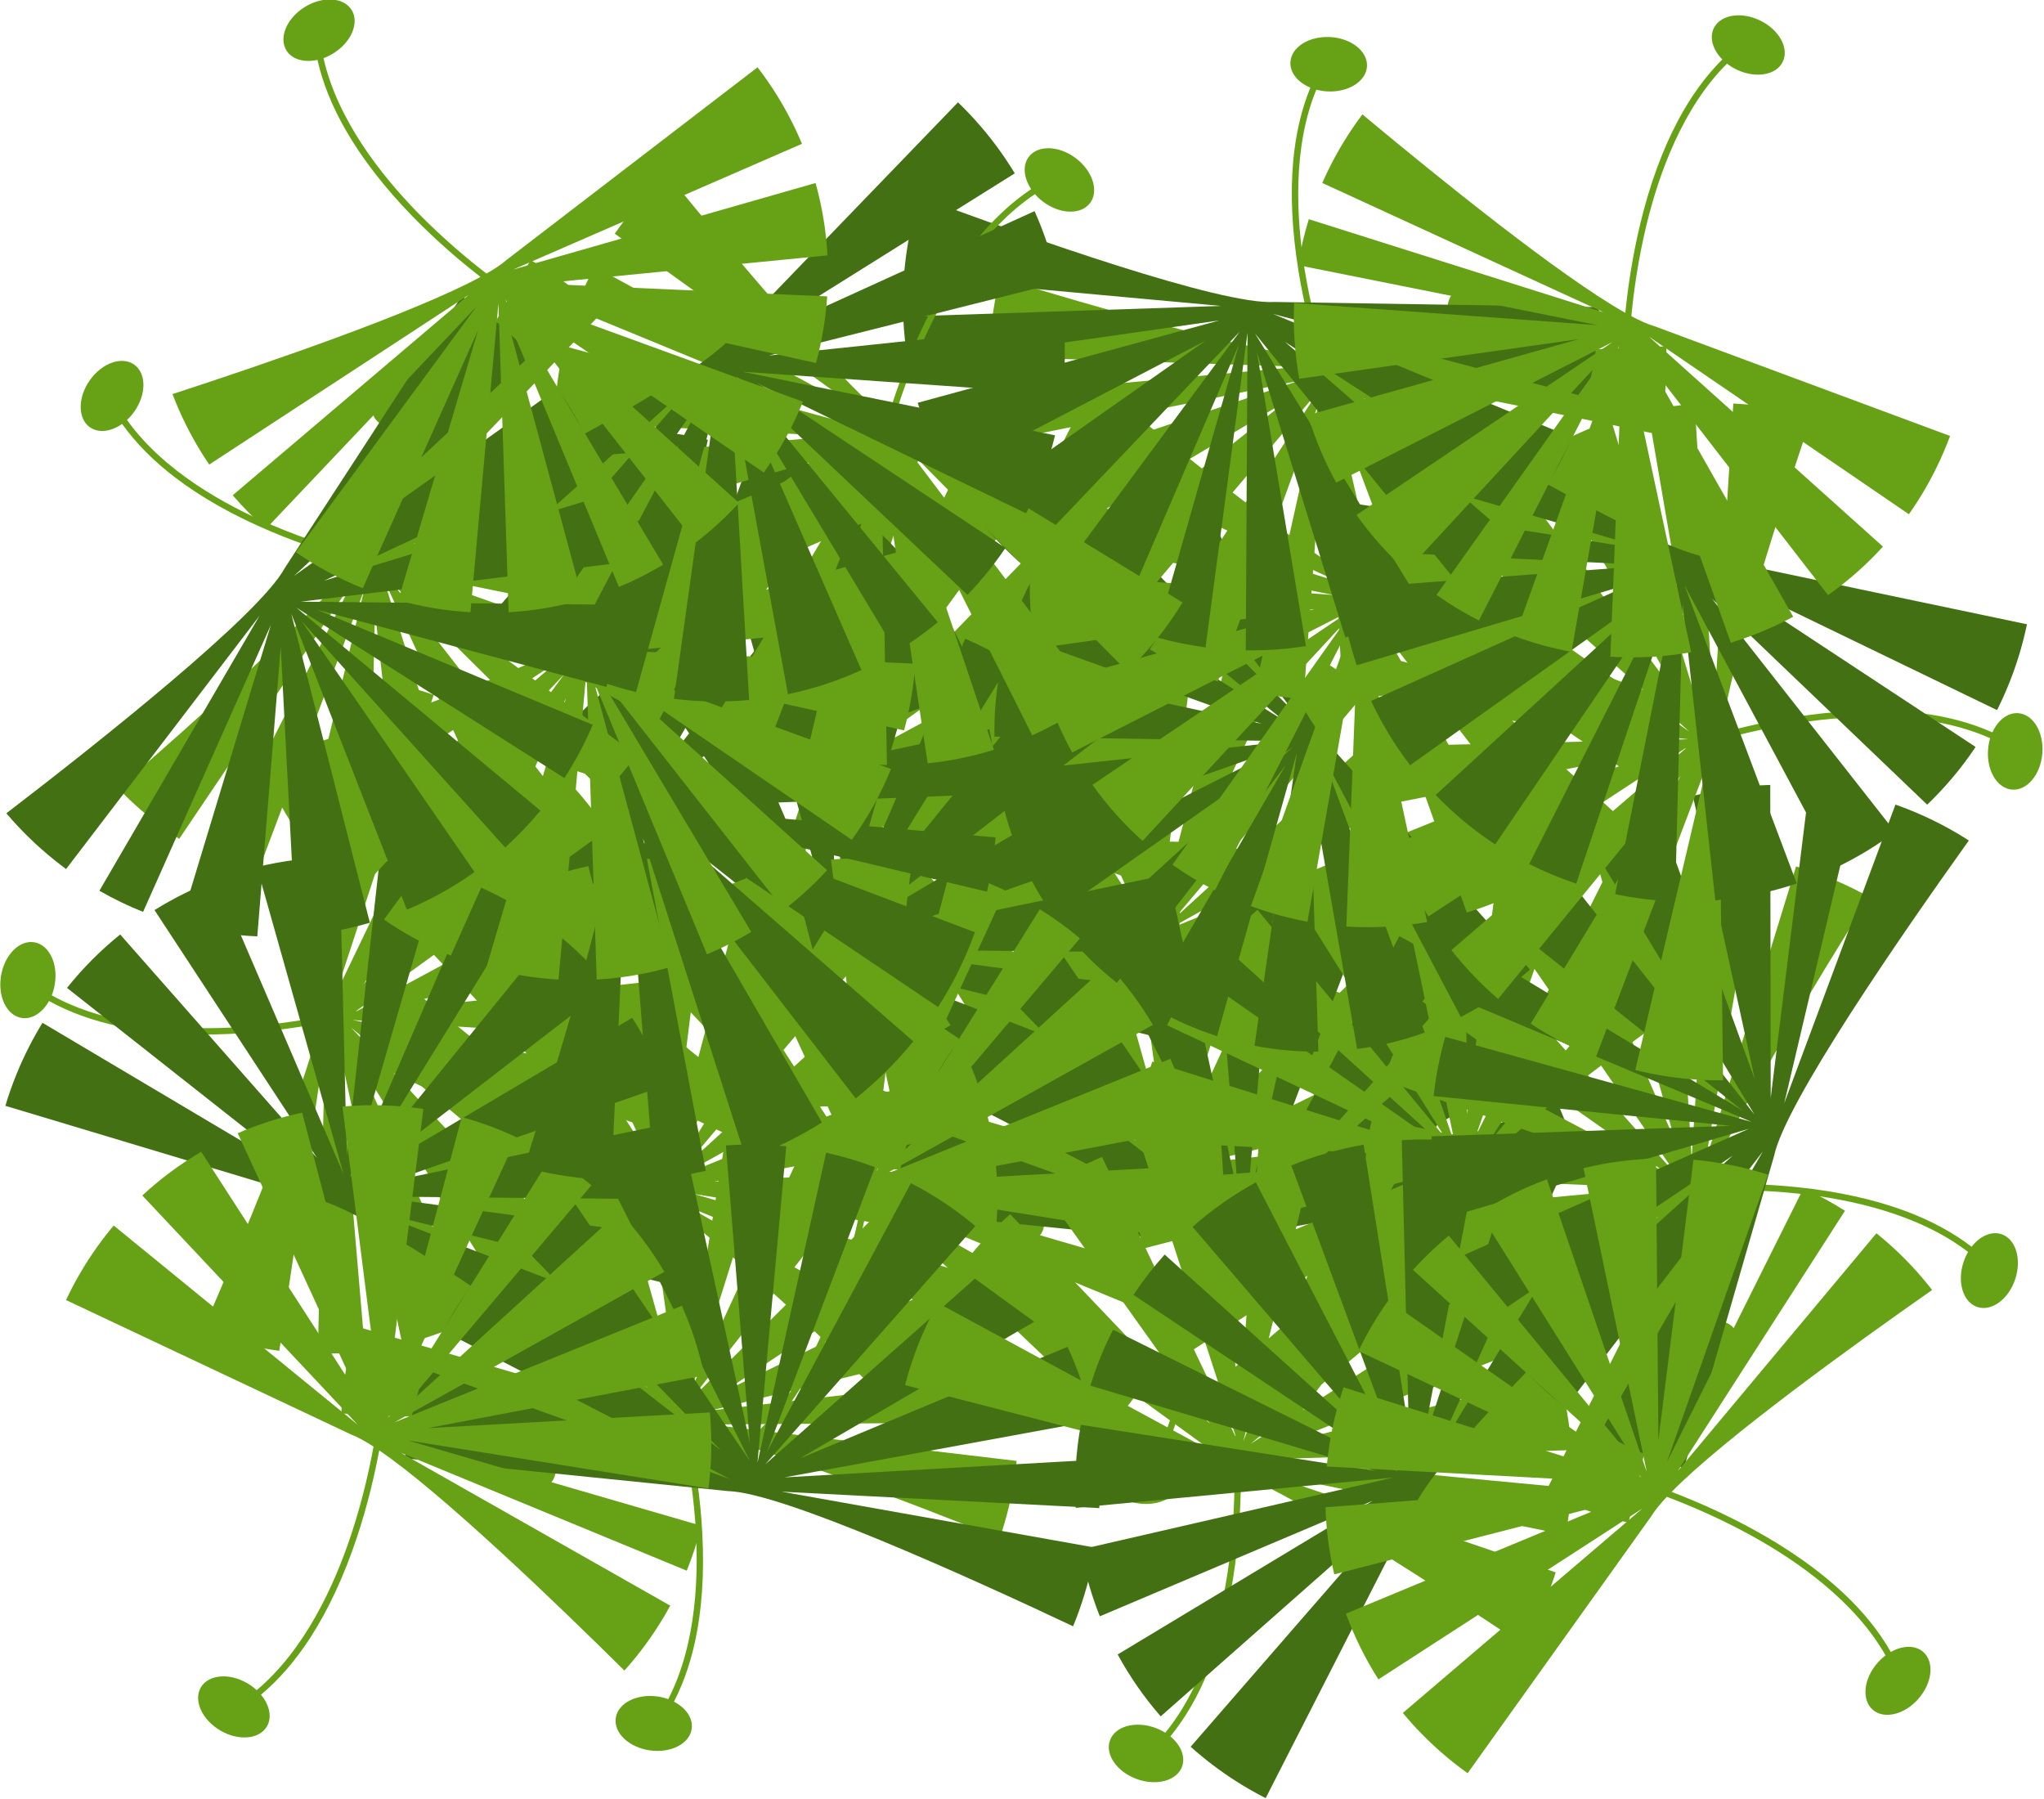 <?xml version="1.0" encoding="UTF-8" standalone="no"?>
<!DOCTYPE svg PUBLIC "-//W3C//DTD SVG 1.1//EN" "http://www.w3.org/Graphics/SVG/1.1/DTD/svg11.dtd">
<svg width="100%" height="100%" viewBox="0 0 2884 2538" version="1.1" xmlns="http://www.w3.org/2000/svg" xmlns:xlink="http://www.w3.org/1999/xlink" xml:space="preserve" xmlns:serif="http://www.serif.com/" style="fill-rule:evenodd;clip-rule:evenodd;stroke-linejoin:round;stroke-miterlimit:2;">
    <g transform="matrix(1,0,0,1,488.593,537.876)">
        <g transform="matrix(1.565,0,0,1.565,1.176,371.558)">
            <g transform="matrix(1,0,0,1,440.427,-222.606)">
                <g transform="matrix(2.562,1.529,-1.529,2.562,298.697,-847.479)">
                    <path d="M328.394,390.377C328.394,388.991 328.365,387.611 328.311,386.238L234.684,388.298L327.186,374.609C326.451,369.857 325.388,365.213 324.022,360.7L234.684,384.015L320.081,349.913C317.024,342.82 313.189,336.141 308.682,329.984L237.951,377.708L301.505,321.237C296.517,315.797 290.948,310.897 284.897,306.638L228.375,381.39L275.104,300.537C268.497,296.923 261.448,294.015 254.058,291.917L228.154,377.708L242.784,289.399C237.917,288.599 232.933,288.144 227.86,288.056L226.055,381.39L216,288.527C210.021,289.11 204.192,290.208 198.559,291.776L222.705,376.119L187.353,295.609C179.726,298.727 172.56,302.739 165.984,307.516L223.275,380.654C223.242,380.68 223.204,380.698 223.175,380.728L156.466,315.34C151.469,319.977 146.936,325.107 142.943,330.652L214.81,379.931L136.33,341.12C132.792,347.551 129.925,354.402 127.825,361.581L219.181,387.687L125.051,373.809C124.173,379.201 123.716,384.735 123.716,390.377C123.716,393.802 123.887,397.187 124.215,400.525L219.181,391.242C221.081,390.905 223.63,390.812 226.694,390.923C229.125,397.433 232.276,406.907 234.628,417.655C238.043,433.264 240.315,454.331 234.091,472.21C233.039,471.987 231.926,471.863 230.771,471.863C224.37,471.863 219.181,475.545 219.181,480.087C219.181,484.628 224.37,488.31 230.771,488.31C237.173,488.31 242.363,484.628 242.363,480.087C242.363,476.857 239.732,474.07 235.915,472.726C238.244,466.03 239.588,458.522 239.881,450.255C240.236,440.247 239.092,429.13 236.481,417.211C234.199,406.793 231.175,397.562 228.763,391.023C251.584,392.389 298.167,403.187 326.478,410.179C327.734,403.772 328.394,397.151 328.394,390.377Z" style="fill:rgb(102,161,22);fill-rule:nonzero;"/>
                </g>
                <g transform="matrix(2.954,0.416,-0.416,2.954,-205.546,-541.721)">
                    <path d="M328.394,390.377C328.394,388.991 328.365,387.611 328.311,386.238L234.684,388.298L327.186,374.609C326.451,369.857 325.388,365.213 324.022,360.7L234.684,384.015L320.081,349.913C317.024,342.82 313.189,336.141 308.682,329.984L237.951,377.708L301.505,321.237C296.517,315.797 290.948,310.897 284.897,306.638L228.375,381.39L275.104,300.537C268.497,296.923 261.448,294.015 254.058,291.917L228.154,377.708L242.784,289.399C237.917,288.599 232.933,288.144 227.86,288.056L226.055,381.39L216,288.527C210.021,289.11 204.192,290.208 198.559,291.776L222.705,376.119L187.353,295.609C179.726,298.727 172.56,302.739 165.984,307.516L223.275,380.654C223.242,380.68 223.204,380.698 223.175,380.728L156.466,315.34C151.469,319.977 146.936,325.107 142.943,330.652L214.81,379.931L136.33,341.12C132.792,347.551 129.925,354.402 127.825,361.581L219.181,387.687L125.051,373.809C124.173,379.201 123.716,384.735 123.716,390.377C123.716,393.802 123.887,397.187 124.215,400.525L219.181,391.242C221.081,390.905 223.63,390.812 226.694,390.923C229.125,397.433 232.276,406.907 234.628,417.655C238.043,433.264 240.315,454.331 234.091,472.21C233.039,471.987 231.926,471.863 230.771,471.863C224.37,471.863 219.181,475.545 219.181,480.087C219.181,484.628 224.37,488.31 230.771,488.31C237.173,488.31 242.363,484.628 242.363,480.087C242.363,476.857 239.732,474.07 235.915,472.726C238.244,466.03 239.588,458.522 239.881,450.255C240.236,440.247 239.092,429.13 236.481,417.211C234.199,406.793 231.175,397.562 228.763,391.023C251.584,392.389 298.167,403.187 326.478,410.179C327.734,403.772 328.394,397.151 328.394,390.377Z" style="fill:rgb(102,161,22);fill-rule:nonzero;"/>
                </g>
                <g transform="matrix(-0.505,2.94,-2.94,-0.505,1240.2,-133.642)">
                    <path d="M328.394,390.377C328.394,388.991 328.365,387.611 328.311,386.238L234.684,388.298L327.186,374.609C326.451,369.857 325.388,365.213 324.022,360.7L234.684,384.015L320.081,349.913C317.024,342.82 313.189,336.141 308.682,329.984L237.951,377.708L301.505,321.237C296.517,315.797 290.948,310.897 284.897,306.638L228.375,381.39L275.104,300.537C268.497,296.923 261.448,294.015 254.058,291.917L228.154,377.708L242.784,289.399C237.917,288.599 232.933,288.144 227.86,288.056L226.055,381.39L216,288.527C210.021,289.11 204.192,290.208 198.559,291.776L222.705,376.119L187.353,295.609C179.726,298.727 172.56,302.739 165.984,307.516L223.275,380.654C223.242,380.68 223.204,380.698 223.175,380.728L156.466,315.34C151.469,319.977 146.936,325.107 142.943,330.652L214.81,379.931L136.33,341.12C132.792,347.551 129.925,354.402 127.825,361.581L219.181,387.687L125.051,373.809C124.173,379.201 123.716,384.735 123.716,390.377C123.716,393.802 123.887,397.187 124.215,400.525L219.181,391.242C221.081,390.905 223.63,390.812 226.694,390.923C229.125,397.433 232.276,406.907 234.628,417.655C238.043,433.264 240.315,454.331 234.091,472.21C233.039,471.987 231.926,471.863 230.771,471.863C224.37,471.863 219.181,475.545 219.181,480.087C219.181,484.628 224.37,488.31 230.771,488.31C237.173,488.31 242.363,484.628 242.363,480.087C242.363,476.857 239.732,474.07 235.915,472.726C238.244,466.03 239.588,458.522 239.881,450.255C240.236,440.247 239.092,429.13 236.481,417.211C234.199,406.793 231.175,397.562 228.763,391.023C251.584,392.389 298.167,403.187 326.478,410.179C327.734,403.772 328.394,397.151 328.394,390.377Z" style="fill:rgb(102,161,22);fill-rule:nonzero;"/>
                </g>
                <g transform="matrix(2.837,1.164,-1.164,2.837,297.844,-551.349)">
                    <path d="M140.984,352.479L47.357,354.538L139.859,340.85C139.125,336.097 138.062,331.453 136.696,326.94L47.357,350.255L132.755,316.153C129.698,309.06 125.863,302.381 121.355,296.225L50.625,343.948L114.179,287.478C109.191,282.037 103.622,277.138 97.57,272.878L41.048,347.63L87.776,266.777C81.169,263.163 74.121,260.254 66.731,258.157L40.827,343.948L55.458,255.639C50.59,254.839 45.606,254.383 40.533,254.295L38.728,347.63L28.674,254.768C22.694,255.351 16.865,256.448 11.232,258.016L35.378,342.359L0.026,261.849C-7.6,264.967 -14.766,268.979 -21.342,273.755L36.524,347.63L-30.86,281.58C-35.857,286.217 -40.39,291.347 -44.382,296.893L27.483,346.171L-50.996,307.359C-54.534,313.79 -57.4,320.643 -59.502,327.821L31.854,353.926L-62.274,340.049C-63.152,345.441 -63.61,350.976 -63.61,356.617C-63.61,360.042 -63.439,363.427 -63.11,366.766L31.854,357.482C47.376,354.728 105.884,368.203 139.151,376.419C140.408,370.012 141.067,363.392 141.067,356.617C141.067,355.23 141.039,353.852 140.984,352.479Z" style="fill:rgb(67,112,19);fill-rule:nonzero;"/>
                </g>
                <g transform="matrix(3.007,0.605,-0.605,3.007,463.816,-331.216)">
                    <path d="M140.984,352.479L47.357,354.538L139.859,340.85C139.125,336.097 138.062,331.453 136.696,326.94L47.357,350.255L132.755,316.153C129.698,309.06 125.863,302.381 121.355,296.225L50.625,343.948L114.179,287.478C109.191,282.037 103.622,277.138 97.57,272.878L41.048,347.63L87.776,266.777C81.169,263.163 74.121,260.254 66.731,258.157L40.827,343.948L55.458,255.639C50.59,254.839 45.606,254.383 40.533,254.295L38.728,347.63L28.674,254.768C22.694,255.351 16.865,256.448 11.232,258.016L35.378,342.359L0.026,261.849C-7.6,264.967 -14.766,268.979 -21.342,273.755L36.524,347.63L-30.86,281.58C-35.857,286.217 -40.39,291.347 -44.382,296.893L27.483,346.171L-50.996,307.359C-54.534,313.79 -57.4,320.643 -59.502,327.821L31.854,353.926L-62.274,340.049C-63.152,345.441 -63.61,350.976 -63.61,356.617C-63.61,360.042 -63.439,363.427 -63.11,366.766L31.854,357.482C47.376,354.728 105.884,368.203 139.151,376.419C140.408,370.012 141.067,363.392 141.067,356.617C141.067,355.23 141.039,353.852 140.984,352.479Z" style="fill:rgb(67,112,19);fill-rule:nonzero;"/>
                </g>
                <g transform="matrix(2.562,1.529,-1.529,2.562,40.73,-625.274)">
                    <path d="M328.394,390.377C328.394,388.991 328.365,387.611 328.311,386.238L234.684,388.298L327.186,374.609C326.451,369.857 325.388,365.213 324.022,360.7L234.684,384.015L320.081,349.913C317.024,342.82 313.189,336.141 308.682,329.984L237.951,377.708L301.505,321.237C296.517,315.797 290.948,310.897 284.897,306.638L228.375,381.39L275.104,300.537C268.497,296.923 261.448,294.015 254.058,291.917L228.154,377.708L242.784,289.399C237.917,288.599 232.933,288.144 227.86,288.056L226.055,381.39L216,288.527C210.021,289.11 204.192,290.208 198.559,291.776L222.705,376.119L187.353,295.609C179.726,298.727 172.56,302.739 165.984,307.516L223.275,380.654C223.242,380.68 223.204,380.698 223.175,380.728L156.466,315.34C151.469,319.977 146.936,325.107 142.943,330.652L214.81,379.931L136.33,341.12C132.792,347.551 129.925,354.402 127.825,361.581L219.181,387.687L125.051,373.809C124.173,379.201 123.716,384.735 123.716,390.377C123.716,393.802 123.887,397.187 124.215,400.525L219.181,391.242C221.081,390.905 223.63,390.812 226.694,390.923C229.125,397.433 232.276,406.907 234.628,417.655C238.043,433.264 240.315,454.331 234.091,472.21C233.039,471.987 231.926,471.863 230.771,471.863C224.37,471.863 219.181,475.545 219.181,480.087C219.181,484.628 224.37,488.31 230.771,488.31C237.173,488.31 242.363,484.628 242.363,480.087C242.363,476.857 239.732,474.07 235.915,472.726C238.244,466.03 239.588,458.522 239.881,450.255C240.236,440.247 239.092,429.13 236.481,417.211C234.199,406.793 231.175,397.562 228.763,391.023C251.584,392.389 298.167,403.187 326.478,410.179C327.734,403.772 328.394,397.151 328.394,390.377Z" style="fill:rgb(102,161,22);fill-rule:nonzero;"/>
                </g>
            </g>
        </g>
        <g transform="matrix(1.565,0,0,1.565,1.176,371.558)">
            <g transform="matrix(2.562,1.529,-1.529,2.562,298.697,-847.479)">
                <path d="M328.394,390.377C328.394,388.991 328.365,387.611 328.311,386.238L234.684,388.298L327.186,374.609C326.451,369.857 325.388,365.213 324.022,360.7L234.684,384.015L320.081,349.913C317.024,342.82 313.189,336.141 308.682,329.984L237.951,377.708L301.505,321.237C296.517,315.797 290.948,310.897 284.897,306.638L228.375,381.39L275.104,300.537C268.497,296.923 261.448,294.015 254.058,291.917L228.154,377.708L242.784,289.399C237.917,288.599 232.933,288.144 227.86,288.056L226.055,381.39L216,288.527C210.021,289.11 204.192,290.208 198.559,291.776L222.705,376.119L187.353,295.609C179.726,298.727 172.56,302.739 165.984,307.516L223.275,380.654C223.242,380.68 223.204,380.698 223.175,380.728L156.466,315.34C151.469,319.977 146.936,325.107 142.943,330.652L214.81,379.931L136.33,341.12C132.792,347.551 129.925,354.402 127.825,361.581L219.181,387.687L125.051,373.809C124.173,379.201 123.716,384.735 123.716,390.377C123.716,393.802 123.887,397.187 124.215,400.525L219.181,391.242C221.081,390.905 223.63,390.812 226.694,390.923C229.125,397.433 232.276,406.907 234.628,417.655C238.043,433.264 240.315,454.331 234.091,472.21C233.039,471.987 231.926,471.863 230.771,471.863C224.37,471.863 219.181,475.545 219.181,480.087C219.181,484.628 224.37,488.31 230.771,488.31C237.173,488.31 242.363,484.628 242.363,480.087C242.363,476.857 239.732,474.07 235.915,472.726C238.244,466.03 239.588,458.522 239.881,450.255C240.236,440.247 239.092,429.13 236.481,417.211C234.199,406.793 231.175,397.562 228.763,391.023C251.584,392.389 298.167,403.187 326.478,410.179C327.734,403.772 328.394,397.151 328.394,390.377Z" style="fill:rgb(102,161,22);fill-rule:nonzero;"/>
            </g>
            <g transform="matrix(2.954,0.416,-0.416,2.954,-205.546,-541.721)">
                <path d="M328.394,390.377C328.394,388.991 328.365,387.611 328.311,386.238L234.684,388.298L327.186,374.609C326.451,369.857 325.388,365.213 324.022,360.7L234.684,384.015L320.081,349.913C317.024,342.82 313.189,336.141 308.682,329.984L237.951,377.708L301.505,321.237C296.517,315.797 290.948,310.897 284.897,306.638L228.375,381.39L275.104,300.537C268.497,296.923 261.448,294.015 254.058,291.917L228.154,377.708L242.784,289.399C237.917,288.599 232.933,288.144 227.86,288.056L226.055,381.39L216,288.527C210.021,289.11 204.192,290.208 198.559,291.776L222.705,376.119L187.353,295.609C179.726,298.727 172.56,302.739 165.984,307.516L223.275,380.654C223.242,380.68 223.204,380.698 223.175,380.728L156.466,315.34C151.469,319.977 146.936,325.107 142.943,330.652L214.81,379.931L136.33,341.12C132.792,347.551 129.925,354.402 127.825,361.581L219.181,387.687L125.051,373.809C124.173,379.201 123.716,384.735 123.716,390.377C123.716,393.802 123.887,397.187 124.215,400.525L219.181,391.242C221.081,390.905 223.63,390.812 226.694,390.923C229.125,397.433 232.276,406.907 234.628,417.655C238.043,433.264 240.315,454.331 234.091,472.21C233.039,471.987 231.926,471.863 230.771,471.863C224.37,471.863 219.181,475.545 219.181,480.087C219.181,484.628 224.37,488.31 230.771,488.31C237.173,488.31 242.363,484.628 242.363,480.087C242.363,476.857 239.732,474.07 235.915,472.726C238.244,466.03 239.588,458.522 239.881,450.255C240.236,440.247 239.092,429.13 236.481,417.211C234.199,406.793 231.175,397.562 228.763,391.023C251.584,392.389 298.167,403.187 326.478,410.179C327.734,403.772 328.394,397.151 328.394,390.377Z" style="fill:rgb(102,161,22);fill-rule:nonzero;"/>
            </g>
            <g transform="matrix(-0.505,2.94,-2.94,-0.505,1240.2,-133.642)">
                <path d="M328.394,390.377C328.394,388.991 328.365,387.611 328.311,386.238L234.684,388.298L327.186,374.609C326.451,369.857 325.388,365.213 324.022,360.7L234.684,384.015L320.081,349.913C317.024,342.82 313.189,336.141 308.682,329.984L237.951,377.708L301.505,321.237C296.517,315.797 290.948,310.897 284.897,306.638L228.375,381.39L275.104,300.537C268.497,296.923 261.448,294.015 254.058,291.917L228.154,377.708L242.784,289.399C237.917,288.599 232.933,288.144 227.86,288.056L226.055,381.39L216,288.527C210.021,289.11 204.192,290.208 198.559,291.776L222.705,376.119L187.353,295.609C179.726,298.727 172.56,302.739 165.984,307.516L223.275,380.654C223.242,380.68 223.204,380.698 223.175,380.728L156.466,315.34C151.469,319.977 146.936,325.107 142.943,330.652L214.81,379.931L136.33,341.12C132.792,347.551 129.925,354.402 127.825,361.581L219.181,387.687L125.051,373.809C124.173,379.201 123.716,384.735 123.716,390.377C123.716,393.802 123.887,397.187 124.215,400.525L219.181,391.242C221.081,390.905 223.63,390.812 226.694,390.923C229.125,397.433 232.276,406.907 234.628,417.655C238.043,433.264 240.315,454.331 234.091,472.21C233.039,471.987 231.926,471.863 230.771,471.863C224.37,471.863 219.181,475.545 219.181,480.087C219.181,484.628 224.37,488.31 230.771,488.31C237.173,488.31 242.363,484.628 242.363,480.087C242.363,476.857 239.732,474.07 235.915,472.726C238.244,466.03 239.588,458.522 239.881,450.255C240.236,440.247 239.092,429.13 236.481,417.211C234.199,406.793 231.175,397.562 228.763,391.023C251.584,392.389 298.167,403.187 326.478,410.179C327.734,403.772 328.394,397.151 328.394,390.377Z" style="fill:rgb(102,161,22);fill-rule:nonzero;"/>
            </g>
            <g transform="matrix(2.837,1.164,-1.164,2.837,297.844,-551.349)">
                <path d="M140.984,352.479L47.357,354.538L139.859,340.85C139.125,336.097 138.062,331.453 136.696,326.94L47.357,350.255L132.755,316.153C129.698,309.06 125.863,302.381 121.355,296.225L50.625,343.948L114.179,287.478C109.191,282.037 103.622,277.138 97.57,272.878L41.048,347.63L87.776,266.777C81.169,263.163 74.121,260.254 66.731,258.157L40.827,343.948L55.458,255.639C50.59,254.839 45.606,254.383 40.533,254.295L38.728,347.63L28.674,254.768C22.694,255.351 16.865,256.448 11.232,258.016L35.378,342.359L0.026,261.849C-7.6,264.967 -14.766,268.979 -21.342,273.755L36.524,347.63L-30.86,281.58C-35.857,286.217 -40.39,291.347 -44.382,296.893L27.483,346.171L-50.996,307.359C-54.534,313.79 -57.4,320.643 -59.502,327.821L31.854,353.926L-62.274,340.049C-63.152,345.441 -63.61,350.976 -63.61,356.617C-63.61,360.042 -63.439,363.427 -63.11,366.766L31.854,357.482C47.376,354.728 105.884,368.203 139.151,376.419C140.408,370.012 141.067,363.392 141.067,356.617C141.067,355.23 141.039,353.852 140.984,352.479Z" style="fill:rgb(67,112,19);fill-rule:nonzero;"/>
            </g>
            <g transform="matrix(3.007,0.605,-0.605,3.007,463.816,-331.216)">
                <path d="M140.984,352.479L47.357,354.538L139.859,340.85C139.125,336.097 138.062,331.453 136.696,326.94L47.357,350.255L132.755,316.153C129.698,309.06 125.863,302.381 121.355,296.225L50.625,343.948L114.179,287.478C109.191,282.037 103.622,277.138 97.57,272.878L41.048,347.63L87.776,266.777C81.169,263.163 74.121,260.254 66.731,258.157L40.827,343.948L55.458,255.639C50.59,254.839 45.606,254.383 40.533,254.295L38.728,347.63L28.674,254.768C22.694,255.351 16.865,256.448 11.232,258.016L35.378,342.359L0.026,261.849C-7.6,264.967 -14.766,268.979 -21.342,273.755L36.524,347.63L-30.86,281.58C-35.857,286.217 -40.39,291.347 -44.382,296.893L27.483,346.171L-50.996,307.359C-54.534,313.79 -57.4,320.643 -59.502,327.821L31.854,353.926L-62.274,340.049C-63.152,345.441 -63.61,350.976 -63.61,356.617C-63.61,360.042 -63.439,363.427 -63.11,366.766L31.854,357.482C47.376,354.728 105.884,368.203 139.151,376.419C140.408,370.012 141.067,363.392 141.067,356.617C141.067,355.23 141.039,353.852 140.984,352.479Z" style="fill:rgb(67,112,19);fill-rule:nonzero;"/>
            </g>
            <g transform="matrix(2.562,1.529,-1.529,2.562,40.73,-625.274)">
                <path d="M328.394,390.377C328.394,388.991 328.365,387.611 328.311,386.238L234.684,388.298L327.186,374.609C326.451,369.857 325.388,365.213 324.022,360.7L234.684,384.015L320.081,349.913C317.024,342.82 313.189,336.141 308.682,329.984L237.951,377.708L301.505,321.237C296.517,315.797 290.948,310.897 284.897,306.638L228.375,381.39L275.104,300.537C268.497,296.923 261.448,294.015 254.058,291.917L228.154,377.708L242.784,289.399C237.917,288.599 232.933,288.144 227.86,288.056L226.055,381.39L216,288.527C210.021,289.11 204.192,290.208 198.559,291.776L222.705,376.119L187.353,295.609C179.726,298.727 172.56,302.739 165.984,307.516L223.275,380.654C223.242,380.68 223.204,380.698 223.175,380.728L156.466,315.34C151.469,319.977 146.936,325.107 142.943,330.652L214.81,379.931L136.33,341.12C132.792,347.551 129.925,354.402 127.825,361.581L219.181,387.687L125.051,373.809C124.173,379.201 123.716,384.735 123.716,390.377C123.716,393.802 123.887,397.187 124.215,400.525L219.181,391.242C221.081,390.905 223.63,390.812 226.694,390.923C229.125,397.433 232.276,406.907 234.628,417.655C238.043,433.264 240.315,454.331 234.091,472.21C233.039,471.987 231.926,471.863 230.771,471.863C224.37,471.863 219.181,475.545 219.181,480.087C219.181,484.628 224.37,488.31 230.771,488.31C237.173,488.31 242.363,484.628 242.363,480.087C242.363,476.857 239.732,474.07 235.915,472.726C238.244,466.03 239.588,458.522 239.881,450.255C240.236,440.247 239.092,429.13 236.481,417.211C234.199,406.793 231.175,397.562 228.763,391.023C251.584,392.389 298.167,403.187 326.478,410.179C327.734,403.772 328.394,397.151 328.394,390.377Z" style="fill:rgb(102,161,22);fill-rule:nonzero;"/>
            </g>
        </g>
        <g transform="matrix(1.565,0,0,1.565,1.176,371.558)">
            <g transform="matrix(0.179,-0.984,0.984,0.179,474.239,662.188)">
                <g transform="matrix(2.562,1.529,-1.529,2.562,298.697,-847.479)">
                    <path d="M328.394,390.377C328.394,388.991 328.365,387.611 328.311,386.238L234.684,388.298L327.186,374.609C326.451,369.857 325.388,365.213 324.022,360.7L234.684,384.015L320.081,349.913C317.024,342.82 313.189,336.141 308.682,329.984L237.951,377.708L301.505,321.237C296.517,315.797 290.948,310.897 284.897,306.638L228.375,381.39L275.104,300.537C268.497,296.923 261.448,294.015 254.058,291.917L228.154,377.708L242.784,289.399C237.917,288.599 232.933,288.144 227.86,288.056L226.055,381.39L216,288.527C210.021,289.11 204.192,290.208 198.559,291.776L222.705,376.119L187.353,295.609C179.726,298.727 172.56,302.739 165.984,307.516L223.275,380.654C223.242,380.68 223.204,380.698 223.175,380.728L156.466,315.34C151.469,319.977 146.936,325.107 142.943,330.652L214.81,379.931L136.33,341.12C132.792,347.551 129.925,354.402 127.825,361.581L219.181,387.687L125.051,373.809C124.173,379.201 123.716,384.735 123.716,390.377C123.716,393.802 123.887,397.187 124.215,400.525L219.181,391.242C221.081,390.905 223.63,390.812 226.694,390.923C229.125,397.433 232.276,406.907 234.628,417.655C238.043,433.264 240.315,454.331 234.091,472.21C233.039,471.987 231.926,471.863 230.771,471.863C224.37,471.863 219.181,475.545 219.181,480.087C219.181,484.628 224.37,488.31 230.771,488.31C237.173,488.31 242.363,484.628 242.363,480.087C242.363,476.857 239.732,474.07 235.915,472.726C238.244,466.03 239.588,458.522 239.881,450.255C240.236,440.247 239.092,429.13 236.481,417.211C234.199,406.793 231.175,397.562 228.763,391.023C251.584,392.389 298.167,403.187 326.478,410.179C327.734,403.772 328.394,397.151 328.394,390.377Z" style="fill:rgb(102,161,22);fill-rule:nonzero;"/>
                </g>
                <g transform="matrix(2.954,0.416,-0.416,2.954,-205.546,-541.721)">
                    <path d="M328.394,390.377C328.394,388.991 328.365,387.611 328.311,386.238L234.684,388.298L327.186,374.609C326.451,369.857 325.388,365.213 324.022,360.7L234.684,384.015L320.081,349.913C317.024,342.82 313.189,336.141 308.682,329.984L237.951,377.708L301.505,321.237C296.517,315.797 290.948,310.897 284.897,306.638L228.375,381.39L275.104,300.537C268.497,296.923 261.448,294.015 254.058,291.917L228.154,377.708L242.784,289.399C237.917,288.599 232.933,288.144 227.86,288.056L226.055,381.39L216,288.527C210.021,289.11 204.192,290.208 198.559,291.776L222.705,376.119L187.353,295.609C179.726,298.727 172.56,302.739 165.984,307.516L223.275,380.654C223.242,380.68 223.204,380.698 223.175,380.728L156.466,315.34C151.469,319.977 146.936,325.107 142.943,330.652L214.81,379.931L136.33,341.12C132.792,347.551 129.925,354.402 127.825,361.581L219.181,387.687L125.051,373.809C124.173,379.201 123.716,384.735 123.716,390.377C123.716,393.802 123.887,397.187 124.215,400.525L219.181,391.242C221.081,390.905 223.63,390.812 226.694,390.923C229.125,397.433 232.276,406.907 234.628,417.655C238.043,433.264 240.315,454.331 234.091,472.21C233.039,471.987 231.926,471.863 230.771,471.863C224.37,471.863 219.181,475.545 219.181,480.087C219.181,484.628 224.37,488.31 230.771,488.31C237.173,488.31 242.363,484.628 242.363,480.087C242.363,476.857 239.732,474.07 235.915,472.726C238.244,466.03 239.588,458.522 239.881,450.255C240.236,440.247 239.092,429.13 236.481,417.211C234.199,406.793 231.175,397.562 228.763,391.023C251.584,392.389 298.167,403.187 326.478,410.179C327.734,403.772 328.394,397.151 328.394,390.377Z" style="fill:rgb(102,161,22);fill-rule:nonzero;"/>
                </g>
                <g transform="matrix(-0.505,2.94,-2.94,-0.505,1240.2,-133.642)">
                    <path d="M328.394,390.377C328.394,388.991 328.365,387.611 328.311,386.238L234.684,388.298L327.186,374.609C326.451,369.857 325.388,365.213 324.022,360.7L234.684,384.015L320.081,349.913C317.024,342.82 313.189,336.141 308.682,329.984L237.951,377.708L301.505,321.237C296.517,315.797 290.948,310.897 284.897,306.638L228.375,381.39L275.104,300.537C268.497,296.923 261.448,294.015 254.058,291.917L228.154,377.708L242.784,289.399C237.917,288.599 232.933,288.144 227.86,288.056L226.055,381.39L216,288.527C210.021,289.11 204.192,290.208 198.559,291.776L222.705,376.119L187.353,295.609C179.726,298.727 172.56,302.739 165.984,307.516L223.275,380.654C223.242,380.68 223.204,380.698 223.175,380.728L156.466,315.34C151.469,319.977 146.936,325.107 142.943,330.652L214.81,379.931L136.33,341.12C132.792,347.551 129.925,354.402 127.825,361.581L219.181,387.687L125.051,373.809C124.173,379.201 123.716,384.735 123.716,390.377C123.716,393.802 123.887,397.187 124.215,400.525L219.181,391.242C221.081,390.905 223.63,390.812 226.694,390.923C229.125,397.433 232.276,406.907 234.628,417.655C238.043,433.264 240.315,454.331 234.091,472.21C233.039,471.987 231.926,471.863 230.771,471.863C224.37,471.863 219.181,475.545 219.181,480.087C219.181,484.628 224.37,488.31 230.771,488.31C237.173,488.31 242.363,484.628 242.363,480.087C242.363,476.857 239.732,474.07 235.915,472.726C238.244,466.03 239.588,458.522 239.881,450.255C240.236,440.247 239.092,429.13 236.481,417.211C234.199,406.793 231.175,397.562 228.763,391.023C251.584,392.389 298.167,403.187 326.478,410.179C327.734,403.772 328.394,397.151 328.394,390.377Z" style="fill:rgb(102,161,22);fill-rule:nonzero;"/>
                </g>
                <g transform="matrix(2.837,1.164,-1.164,2.837,297.844,-551.349)">
                    <path d="M140.984,352.479L47.357,354.538L139.859,340.85C139.125,336.097 138.062,331.453 136.696,326.94L47.357,350.255L132.755,316.153C129.698,309.06 125.863,302.381 121.355,296.225L50.625,343.948L114.179,287.478C109.191,282.037 103.622,277.138 97.57,272.878L41.048,347.63L87.776,266.777C81.169,263.163 74.121,260.254 66.731,258.157L40.827,343.948L55.458,255.639C50.59,254.839 45.606,254.383 40.533,254.295L38.728,347.63L28.674,254.768C22.694,255.351 16.865,256.448 11.232,258.016L35.378,342.359L0.026,261.849C-7.6,264.967 -14.766,268.979 -21.342,273.755L36.524,347.63L-30.86,281.58C-35.857,286.217 -40.39,291.347 -44.382,296.893L27.483,346.171L-50.996,307.359C-54.534,313.79 -57.4,320.643 -59.502,327.821L31.854,353.926L-62.274,340.049C-63.152,345.441 -63.61,350.976 -63.61,356.617C-63.61,360.042 -63.439,363.427 -63.11,366.766L31.854,357.482C47.376,354.728 105.884,368.203 139.151,376.419C140.408,370.012 141.067,363.392 141.067,356.617C141.067,355.23 141.039,353.852 140.984,352.479Z" style="fill:rgb(67,112,19);fill-rule:nonzero;"/>
                </g>
                <g transform="matrix(3.007,0.605,-0.605,3.007,463.816,-331.216)">
                    <path d="M140.984,352.479L47.357,354.538L139.859,340.85C139.125,336.097 138.062,331.453 136.696,326.94L47.357,350.255L132.755,316.153C129.698,309.06 125.863,302.381 121.355,296.225L50.625,343.948L114.179,287.478C109.191,282.037 103.622,277.138 97.57,272.878L41.048,347.63L87.776,266.777C81.169,263.163 74.121,260.254 66.731,258.157L40.827,343.948L55.458,255.639C50.59,254.839 45.606,254.383 40.533,254.295L38.728,347.63L28.674,254.768C22.694,255.351 16.865,256.448 11.232,258.016L35.378,342.359L0.026,261.849C-7.6,264.967 -14.766,268.979 -21.342,273.755L36.524,347.63L-30.86,281.58C-35.857,286.217 -40.39,291.347 -44.382,296.893L27.483,346.171L-50.996,307.359C-54.534,313.79 -57.4,320.643 -59.502,327.821L31.854,353.926L-62.274,340.049C-63.152,345.441 -63.61,350.976 -63.61,356.617C-63.61,360.042 -63.439,363.427 -63.11,366.766L31.854,357.482C47.376,354.728 105.884,368.203 139.151,376.419C140.408,370.012 141.067,363.392 141.067,356.617C141.067,355.23 141.039,353.852 140.984,352.479Z" style="fill:rgb(67,112,19);fill-rule:nonzero;"/>
                </g>
                <g transform="matrix(2.562,1.529,-1.529,2.562,40.73,-625.274)">
                    <path d="M328.394,390.377C328.394,388.991 328.365,387.611 328.311,386.238L234.684,388.298L327.186,374.609C326.451,369.857 325.388,365.213 324.022,360.7L234.684,384.015L320.081,349.913C317.024,342.82 313.189,336.141 308.682,329.984L237.951,377.708L301.505,321.237C296.517,315.797 290.948,310.897 284.897,306.638L228.375,381.39L275.104,300.537C268.497,296.923 261.448,294.015 254.058,291.917L228.154,377.708L242.784,289.399C237.917,288.599 232.933,288.144 227.86,288.056L226.055,381.39L216,288.527C210.021,289.11 204.192,290.208 198.559,291.776L222.705,376.119L187.353,295.609C179.726,298.727 172.56,302.739 165.984,307.516L223.275,380.654C223.242,380.68 223.204,380.698 223.175,380.728L156.466,315.34C151.469,319.977 146.936,325.107 142.943,330.652L214.81,379.931L136.33,341.12C132.792,347.551 129.925,354.402 127.825,361.581L219.181,387.687L125.051,373.809C124.173,379.201 123.716,384.735 123.716,390.377C123.716,393.802 123.887,397.187 124.215,400.525L219.181,391.242C221.081,390.905 223.63,390.812 226.694,390.923C229.125,397.433 232.276,406.907 234.628,417.655C238.043,433.264 240.315,454.331 234.091,472.21C233.039,471.987 231.926,471.863 230.771,471.863C224.37,471.863 219.181,475.545 219.181,480.087C219.181,484.628 224.37,488.31 230.771,488.31C237.173,488.31 242.363,484.628 242.363,480.087C242.363,476.857 239.732,474.07 235.915,472.726C238.244,466.03 239.588,458.522 239.881,450.255C240.236,440.247 239.092,429.13 236.481,417.211C234.199,406.793 231.175,397.562 228.763,391.023C251.584,392.389 298.167,403.187 326.478,410.179C327.734,403.772 328.394,397.151 328.394,390.377Z" style="fill:rgb(102,161,22);fill-rule:nonzero;"/>
                </g>
            </g>
        </g>
        <g transform="matrix(1.565,0,0,1.565,1.176,371.558)">
            <g transform="matrix(-1.671,-2.283,2.283,-1.671,123.679,761.622)">
                <path d="M140.984,352.479L47.357,354.538L139.859,340.85C139.125,336.097 138.062,331.453 136.696,326.94L47.357,350.255L132.755,316.153C129.698,309.06 125.863,302.381 121.355,296.225L50.625,343.948L114.179,287.478C109.191,282.037 103.622,277.138 97.57,272.878L41.048,347.63L87.776,266.777C81.169,263.163 74.121,260.254 66.731,258.157L40.827,343.948L55.458,255.639C50.59,254.839 45.606,254.383 40.533,254.295L38.728,347.63L28.674,254.768C22.694,255.351 16.865,256.448 11.232,258.016L35.378,342.359L0.026,261.849C-7.6,264.967 -14.766,268.979 -21.342,273.755L36.524,347.63L-30.86,281.58C-35.857,286.217 -40.39,291.347 -44.382,296.893L27.483,346.171L-50.996,307.359C-54.534,313.79 -57.4,320.643 -59.502,327.821L31.854,353.926L-62.274,340.049C-63.152,345.441 -63.61,350.976 -63.61,356.617C-63.61,360.042 -63.439,363.427 -63.11,366.766L31.854,357.482C47.376,354.728 105.884,368.203 139.151,376.419C140.408,370.012 141.067,363.392 141.067,356.617C141.067,355.23 141.039,353.852 140.984,352.479Z" style="fill:rgb(67,112,19);fill-rule:nonzero;"/>
            </g>
        </g>
        <g transform="matrix(1.565,0,0,1.565,1.176,371.558)">
            <g transform="matrix(-0.227,3.297,-3.297,-0.227,1432.26,97.836)">
                <path d="M140.984,352.479L47.357,354.538L139.859,340.85C139.125,336.097 138.062,331.453 136.696,326.94L47.357,350.255L132.755,316.153C129.698,309.06 125.863,302.381 121.355,296.225L50.625,343.948L114.179,287.478C109.191,282.037 103.622,277.138 97.57,272.878L41.048,347.63L87.776,266.777C81.169,263.163 74.121,260.254 66.731,258.157L40.827,343.948L55.458,255.639C50.59,254.839 45.606,254.383 40.533,254.295L38.728,347.63L28.674,254.768C22.694,255.351 16.865,256.448 11.232,258.016L35.378,342.359L0.026,261.849C-7.6,264.967 -14.766,268.979 -21.342,273.755L36.524,347.63L-30.86,281.58C-35.857,286.217 -40.39,291.347 -44.382,296.893L27.483,346.171L-50.996,307.359C-54.534,313.79 -57.4,320.643 -59.502,327.821L31.854,353.926L-62.274,340.049C-63.152,345.441 -63.61,350.976 -63.61,356.617C-63.61,360.042 -63.439,363.427 -63.11,366.766L31.854,357.482C47.376,354.728 105.884,368.203 139.151,376.419C140.408,370.012 141.067,363.392 141.067,356.617C141.067,355.23 141.039,353.852 140.984,352.479Z" style="fill:rgb(67,112,19);fill-rule:nonzero;"/>
            </g>
        </g>
        <g transform="matrix(1.565,0,0,1.565,1.176,371.558)">
            <g transform="matrix(-0.996,0.085,-0.085,-0.996,1242.96,421.863)">
                <g transform="matrix(2.562,1.529,-1.529,2.562,298.697,-847.479)">
                    <path d="M328.394,390.377C328.394,388.991 328.365,387.611 328.311,386.238L234.684,388.298L327.186,374.609C326.451,369.857 325.388,365.213 324.022,360.7L234.684,384.015L320.081,349.913C317.024,342.82 313.189,336.141 308.682,329.984L237.951,377.708L301.505,321.237C296.517,315.797 290.948,310.897 284.897,306.638L228.375,381.39L275.104,300.537C268.497,296.923 261.448,294.015 254.058,291.917L228.154,377.708L242.784,289.399C237.917,288.599 232.933,288.144 227.86,288.056L226.055,381.39L216,288.527C210.021,289.11 204.192,290.208 198.559,291.776L222.705,376.119L187.353,295.609C179.726,298.727 172.56,302.739 165.984,307.516L223.275,380.654C223.242,380.68 223.204,380.698 223.175,380.728L156.466,315.34C151.469,319.977 146.936,325.107 142.943,330.652L214.81,379.931L136.33,341.12C132.792,347.551 129.925,354.402 127.825,361.581L219.181,387.687L125.051,373.809C124.173,379.201 123.716,384.735 123.716,390.377C123.716,393.802 123.887,397.187 124.215,400.525L219.181,391.242C221.081,390.905 223.63,390.812 226.694,390.923C229.125,397.433 232.276,406.907 234.628,417.655C238.043,433.264 240.315,454.331 234.091,472.21C233.039,471.987 231.926,471.863 230.771,471.863C224.37,471.863 219.181,475.545 219.181,480.087C219.181,484.628 224.37,488.31 230.771,488.31C237.173,488.31 242.363,484.628 242.363,480.087C242.363,476.857 239.732,474.07 235.915,472.726C238.244,466.03 239.588,458.522 239.881,450.255C240.236,440.247 239.092,429.13 236.481,417.211C234.199,406.793 231.175,397.562 228.763,391.023C251.584,392.389 298.167,403.187 326.478,410.179C327.734,403.772 328.394,397.151 328.394,390.377Z" style="fill:rgb(102,161,22);fill-rule:nonzero;"/>
                </g>
                <g transform="matrix(2.954,0.416,-0.416,2.954,-205.546,-541.721)">
                    <path d="M328.394,390.377C328.394,388.991 328.365,387.611 328.311,386.238L234.684,388.298L327.186,374.609C326.451,369.857 325.388,365.213 324.022,360.7L234.684,384.015L320.081,349.913C317.024,342.82 313.189,336.141 308.682,329.984L237.951,377.708L301.505,321.237C296.517,315.797 290.948,310.897 284.897,306.638L228.375,381.39L275.104,300.537C268.497,296.923 261.448,294.015 254.058,291.917L228.154,377.708L242.784,289.399C237.917,288.599 232.933,288.144 227.86,288.056L226.055,381.39L216,288.527C210.021,289.11 204.192,290.208 198.559,291.776L222.705,376.119L187.353,295.609C179.726,298.727 172.56,302.739 165.984,307.516L223.275,380.654C223.242,380.68 223.204,380.698 223.175,380.728L156.466,315.34C151.469,319.977 146.936,325.107 142.943,330.652L214.81,379.931L136.33,341.12C132.792,347.551 129.925,354.402 127.825,361.581L219.181,387.687L125.051,373.809C124.173,379.201 123.716,384.735 123.716,390.377C123.716,393.802 123.887,397.187 124.215,400.525L219.181,391.242C221.081,390.905 223.63,390.812 226.694,390.923C229.125,397.433 232.276,406.907 234.628,417.655C238.043,433.264 240.315,454.331 234.091,472.21C233.039,471.987 231.926,471.863 230.771,471.863C224.37,471.863 219.181,475.545 219.181,480.087C219.181,484.628 224.37,488.31 230.771,488.31C237.173,488.31 242.363,484.628 242.363,480.087C242.363,476.857 239.732,474.07 235.915,472.726C238.244,466.03 239.588,458.522 239.881,450.255C240.236,440.247 239.092,429.13 236.481,417.211C234.199,406.793 231.175,397.562 228.763,391.023C251.584,392.389 298.167,403.187 326.478,410.179C327.734,403.772 328.394,397.151 328.394,390.377Z" style="fill:rgb(102,161,22);fill-rule:nonzero;"/>
                </g>
                <g transform="matrix(-0.505,2.94,-2.94,-0.505,1240.2,-133.642)">
                    <path d="M328.394,390.377C328.394,388.991 328.365,387.611 328.311,386.238L234.684,388.298L327.186,374.609C326.451,369.857 325.388,365.213 324.022,360.7L234.684,384.015L320.081,349.913C317.024,342.82 313.189,336.141 308.682,329.984L237.951,377.708L301.505,321.237C296.517,315.797 290.948,310.897 284.897,306.638L228.375,381.39L275.104,300.537C268.497,296.923 261.448,294.015 254.058,291.917L228.154,377.708L242.784,289.399C237.917,288.599 232.933,288.144 227.86,288.056L226.055,381.39L216,288.527C210.021,289.11 204.192,290.208 198.559,291.776L222.705,376.119L187.353,295.609C179.726,298.727 172.56,302.739 165.984,307.516L223.275,380.654C223.242,380.68 223.204,380.698 223.175,380.728L156.466,315.34C151.469,319.977 146.936,325.107 142.943,330.652L214.81,379.931L136.33,341.12C132.792,347.551 129.925,354.402 127.825,361.581L219.181,387.687L125.051,373.809C124.173,379.201 123.716,384.735 123.716,390.377C123.716,393.802 123.887,397.187 124.215,400.525L219.181,391.242C221.081,390.905 223.63,390.812 226.694,390.923C229.125,397.433 232.276,406.907 234.628,417.655C238.043,433.264 240.315,454.331 234.091,472.21C233.039,471.987 231.926,471.863 230.771,471.863C224.37,471.863 219.181,475.545 219.181,480.087C219.181,484.628 224.37,488.31 230.771,488.31C237.173,488.31 242.363,484.628 242.363,480.087C242.363,476.857 239.732,474.07 235.915,472.726C238.244,466.03 239.588,458.522 239.881,450.255C240.236,440.247 239.092,429.13 236.481,417.211C234.199,406.793 231.175,397.562 228.763,391.023C251.584,392.389 298.167,403.187 326.478,410.179C327.734,403.772 328.394,397.151 328.394,390.377Z" style="fill:rgb(102,161,22);fill-rule:nonzero;"/>
                </g>
                <g transform="matrix(2.837,1.164,-1.164,2.837,297.844,-551.349)">
                    <path d="M140.984,352.479L47.357,354.538L139.859,340.85C139.125,336.097 138.062,331.453 136.696,326.94L47.357,350.255L132.755,316.153C129.698,309.06 125.863,302.381 121.355,296.225L50.625,343.948L114.179,287.478C109.191,282.037 103.622,277.138 97.57,272.878L41.048,347.63L87.776,266.777C81.169,263.163 74.121,260.254 66.731,258.157L40.827,343.948L55.458,255.639C50.59,254.839 45.606,254.383 40.533,254.295L38.728,347.63L28.674,254.768C22.694,255.351 16.865,256.448 11.232,258.016L35.378,342.359L0.026,261.849C-7.6,264.967 -14.766,268.979 -21.342,273.755L36.524,347.63L-30.86,281.58C-35.857,286.217 -40.39,291.347 -44.382,296.893L27.483,346.171L-50.996,307.359C-54.534,313.79 -57.4,320.643 -59.502,327.821L31.854,353.926L-62.274,340.049C-63.152,345.441 -63.61,350.976 -63.61,356.617C-63.61,360.042 -63.439,363.427 -63.11,366.766L31.854,357.482C47.376,354.728 105.884,368.203 139.151,376.419C140.408,370.012 141.067,363.392 141.067,356.617C141.067,355.23 141.039,353.852 140.984,352.479Z" style="fill:rgb(67,112,19);fill-rule:nonzero;"/>
                </g>
                <g transform="matrix(3.007,0.605,-0.605,3.007,463.816,-331.216)">
                    <path d="M140.984,352.479L47.357,354.538L139.859,340.85C139.125,336.097 138.062,331.453 136.696,326.94L47.357,350.255L132.755,316.153C129.698,309.06 125.863,302.381 121.355,296.225L50.625,343.948L114.179,287.478C109.191,282.037 103.622,277.138 97.57,272.878L41.048,347.63L87.776,266.777C81.169,263.163 74.121,260.254 66.731,258.157L40.827,343.948L55.458,255.639C50.59,254.839 45.606,254.383 40.533,254.295L38.728,347.63L28.674,254.768C22.694,255.351 16.865,256.448 11.232,258.016L35.378,342.359L0.026,261.849C-7.6,264.967 -14.766,268.979 -21.342,273.755L36.524,347.63L-30.86,281.58C-35.857,286.217 -40.39,291.347 -44.382,296.893L27.483,346.171L-50.996,307.359C-54.534,313.79 -57.4,320.643 -59.502,327.821L31.854,353.926L-62.274,340.049C-63.152,345.441 -63.61,350.976 -63.61,356.617C-63.61,360.042 -63.439,363.427 -63.11,366.766L31.854,357.482C47.376,354.728 105.884,368.203 139.151,376.419C140.408,370.012 141.067,363.392 141.067,356.617C141.067,355.23 141.039,353.852 140.984,352.479Z" style="fill:rgb(67,112,19);fill-rule:nonzero;"/>
                </g>
                <g transform="matrix(2.562,1.529,-1.529,2.562,40.73,-625.274)">
                    <path d="M328.394,390.377C328.394,388.991 328.365,387.611 328.311,386.238L234.684,388.298L327.186,374.609C326.451,369.857 325.388,365.213 324.022,360.7L234.684,384.015L320.081,349.913C317.024,342.82 313.189,336.141 308.682,329.984L237.951,377.708L301.505,321.237C296.517,315.797 290.948,310.897 284.897,306.638L228.375,381.39L275.104,300.537C268.497,296.923 261.448,294.015 254.058,291.917L228.154,377.708L242.784,289.399C237.917,288.599 232.933,288.144 227.86,288.056L226.055,381.39L216,288.527C210.021,289.11 204.192,290.208 198.559,291.776L222.705,376.119L187.353,295.609C179.726,298.727 172.56,302.739 165.984,307.516L223.275,380.654C223.242,380.68 223.204,380.698 223.175,380.728L156.466,315.34C151.469,319.977 146.936,325.107 142.943,330.652L214.81,379.931L136.33,341.12C132.792,347.551 129.925,354.402 127.825,361.581L219.181,387.687L125.051,373.809C124.173,379.201 123.716,384.735 123.716,390.377C123.716,393.802 123.887,397.187 124.215,400.525L219.181,391.242C221.081,390.905 223.63,390.812 226.694,390.923C229.125,397.433 232.276,406.907 234.628,417.655C238.043,433.264 240.315,454.331 234.091,472.21C233.039,471.987 231.926,471.863 230.771,471.863C224.37,471.863 219.181,475.545 219.181,480.087C219.181,484.628 224.37,488.31 230.771,488.31C237.173,488.31 242.363,484.628 242.363,480.087C242.363,476.857 239.732,474.07 235.915,472.726C238.244,466.03 239.588,458.522 239.881,450.255C240.236,440.247 239.092,429.13 236.481,417.211C234.199,406.793 231.175,397.562 228.763,391.023C251.584,392.389 298.167,403.187 326.478,410.179C327.734,403.772 328.394,397.151 328.394,390.377Z" style="fill:rgb(102,161,22);fill-rule:nonzero;"/>
                </g>
            </g>
        </g>
        <g transform="matrix(1.565,0,0,1.565,1.176,371.558)">
            <g transform="matrix(-0.458,0.889,-0.889,-0.458,779.197,-24.566)">
                <g transform="matrix(2.562,1.529,-1.529,2.562,298.697,-847.479)">
                    <path d="M328.394,390.377C328.394,388.991 328.365,387.611 328.311,386.238L234.684,388.298L327.186,374.609C326.451,369.857 325.388,365.213 324.022,360.7L234.684,384.015L320.081,349.913C317.024,342.82 313.189,336.141 308.682,329.984L237.951,377.708L301.505,321.237C296.517,315.797 290.948,310.897 284.897,306.638L228.375,381.39L275.104,300.537C268.497,296.923 261.448,294.015 254.058,291.917L228.154,377.708L242.784,289.399C237.917,288.599 232.933,288.144 227.86,288.056L226.055,381.39L216,288.527C210.021,289.11 204.192,290.208 198.559,291.776L222.705,376.119L187.353,295.609C179.726,298.727 172.56,302.739 165.984,307.516L223.275,380.654C223.242,380.68 223.204,380.698 223.175,380.728L156.466,315.34C151.469,319.977 146.936,325.107 142.943,330.652L214.81,379.931L136.33,341.12C132.792,347.551 129.925,354.402 127.825,361.581L219.181,387.687L125.051,373.809C124.173,379.201 123.716,384.735 123.716,390.377C123.716,393.802 123.887,397.187 124.215,400.525L219.181,391.242C221.081,390.905 223.63,390.812 226.694,390.923C229.125,397.433 232.276,406.907 234.628,417.655C238.043,433.264 240.315,454.331 234.091,472.21C233.039,471.987 231.926,471.863 230.771,471.863C224.37,471.863 219.181,475.545 219.181,480.087C219.181,484.628 224.37,488.31 230.771,488.31C237.173,488.31 242.363,484.628 242.363,480.087C242.363,476.857 239.732,474.07 235.915,472.726C238.244,466.03 239.588,458.522 239.881,450.255C240.236,440.247 239.092,429.13 236.481,417.211C234.199,406.793 231.175,397.562 228.763,391.023C251.584,392.389 298.167,403.187 326.478,410.179C327.734,403.772 328.394,397.151 328.394,390.377Z" style="fill:rgb(102,161,22);fill-rule:nonzero;"/>
                </g>
                <g transform="matrix(2.954,0.416,-0.416,2.954,-205.546,-541.721)">
                    <path d="M328.394,390.377C328.394,388.991 328.365,387.611 328.311,386.238L234.684,388.298L327.186,374.609C326.451,369.857 325.388,365.213 324.022,360.7L234.684,384.015L320.081,349.913C317.024,342.82 313.189,336.141 308.682,329.984L237.951,377.708L301.505,321.237C296.517,315.797 290.948,310.897 284.897,306.638L228.375,381.39L275.104,300.537C268.497,296.923 261.448,294.015 254.058,291.917L228.154,377.708L242.784,289.399C237.917,288.599 232.933,288.144 227.86,288.056L226.055,381.39L216,288.527C210.021,289.11 204.192,290.208 198.559,291.776L222.705,376.119L187.353,295.609C179.726,298.727 172.56,302.739 165.984,307.516L223.275,380.654C223.242,380.68 223.204,380.698 223.175,380.728L156.466,315.34C151.469,319.977 146.936,325.107 142.943,330.652L214.81,379.931L136.33,341.12C132.792,347.551 129.925,354.402 127.825,361.581L219.181,387.687L125.051,373.809C124.173,379.201 123.716,384.735 123.716,390.377C123.716,393.802 123.887,397.187 124.215,400.525L219.181,391.242C221.081,390.905 223.63,390.812 226.694,390.923C229.125,397.433 232.276,406.907 234.628,417.655C238.043,433.264 240.315,454.331 234.091,472.21C233.039,471.987 231.926,471.863 230.771,471.863C224.37,471.863 219.181,475.545 219.181,480.087C219.181,484.628 224.37,488.31 230.771,488.31C237.173,488.31 242.363,484.628 242.363,480.087C242.363,476.857 239.732,474.07 235.915,472.726C238.244,466.03 239.588,458.522 239.881,450.255C240.236,440.247 239.092,429.13 236.481,417.211C234.199,406.793 231.175,397.562 228.763,391.023C251.584,392.389 298.167,403.187 326.478,410.179C327.734,403.772 328.394,397.151 328.394,390.377Z" style="fill:rgb(102,161,22);fill-rule:nonzero;"/>
                </g>
                <g transform="matrix(-0.505,2.94,-2.94,-0.505,1240.2,-133.642)">
                    <path d="M328.394,390.377C328.394,388.991 328.365,387.611 328.311,386.238L234.684,388.298L327.186,374.609C326.451,369.857 325.388,365.213 324.022,360.7L234.684,384.015L320.081,349.913C317.024,342.82 313.189,336.141 308.682,329.984L237.951,377.708L301.505,321.237C296.517,315.797 290.948,310.897 284.897,306.638L228.375,381.39L275.104,300.537C268.497,296.923 261.448,294.015 254.058,291.917L228.154,377.708L242.784,289.399C237.917,288.599 232.933,288.144 227.86,288.056L226.055,381.39L216,288.527C210.021,289.11 204.192,290.208 198.559,291.776L222.705,376.119L187.353,295.609C179.726,298.727 172.56,302.739 165.984,307.516L223.275,380.654C223.242,380.68 223.204,380.698 223.175,380.728L156.466,315.34C151.469,319.977 146.936,325.107 142.943,330.652L214.81,379.931L136.33,341.12C132.792,347.551 129.925,354.402 127.825,361.581L219.181,387.687L125.051,373.809C124.173,379.201 123.716,384.735 123.716,390.377C123.716,393.802 123.887,397.187 124.215,400.525L219.181,391.242C221.081,390.905 223.63,390.812 226.694,390.923C229.125,397.433 232.276,406.907 234.628,417.655C238.043,433.264 240.315,454.331 234.091,472.21C233.039,471.987 231.926,471.863 230.771,471.863C224.37,471.863 219.181,475.545 219.181,480.087C219.181,484.628 224.37,488.31 230.771,488.31C237.173,488.31 242.363,484.628 242.363,480.087C242.363,476.857 239.732,474.07 235.915,472.726C238.244,466.03 239.588,458.522 239.881,450.255C240.236,440.247 239.092,429.13 236.481,417.211C234.199,406.793 231.175,397.562 228.763,391.023C251.584,392.389 298.167,403.187 326.478,410.179C327.734,403.772 328.394,397.151 328.394,390.377Z" style="fill:rgb(102,161,22);fill-rule:nonzero;"/>
                </g>
                <g transform="matrix(2.837,1.164,-1.164,2.837,297.844,-551.349)">
                    <path d="M140.984,352.479L47.357,354.538L139.859,340.85C139.125,336.097 138.062,331.453 136.696,326.94L47.357,350.255L132.755,316.153C129.698,309.06 125.863,302.381 121.355,296.225L50.625,343.948L114.179,287.478C109.191,282.037 103.622,277.138 97.57,272.878L41.048,347.63L87.776,266.777C81.169,263.163 74.121,260.254 66.731,258.157L40.827,343.948L55.458,255.639C50.59,254.839 45.606,254.383 40.533,254.295L38.728,347.63L28.674,254.768C22.694,255.351 16.865,256.448 11.232,258.016L35.378,342.359L0.026,261.849C-7.6,264.967 -14.766,268.979 -21.342,273.755L36.524,347.63L-30.86,281.58C-35.857,286.217 -40.39,291.347 -44.382,296.893L27.483,346.171L-50.996,307.359C-54.534,313.79 -57.4,320.643 -59.502,327.821L31.854,353.926L-62.274,340.049C-63.152,345.441 -63.61,350.976 -63.61,356.617C-63.61,360.042 -63.439,363.427 -63.11,366.766L31.854,357.482C47.376,354.728 105.884,368.203 139.151,376.419C140.408,370.012 141.067,363.392 141.067,356.617C141.067,355.23 141.039,353.852 140.984,352.479Z" style="fill:rgb(67,112,19);fill-rule:nonzero;"/>
                </g>
                <g transform="matrix(3.007,0.605,-0.605,3.007,463.816,-331.216)">
                    <path d="M140.984,352.479L47.357,354.538L139.859,340.85C139.125,336.097 138.062,331.453 136.696,326.94L47.357,350.255L132.755,316.153C129.698,309.06 125.863,302.381 121.355,296.225L50.625,343.948L114.179,287.478C109.191,282.037 103.622,277.138 97.57,272.878L41.048,347.63L87.776,266.777C81.169,263.163 74.121,260.254 66.731,258.157L40.827,343.948L55.458,255.639C50.59,254.839 45.606,254.383 40.533,254.295L38.728,347.63L28.674,254.768C22.694,255.351 16.865,256.448 11.232,258.016L35.378,342.359L0.026,261.849C-7.6,264.967 -14.766,268.979 -21.342,273.755L36.524,347.63L-30.86,281.58C-35.857,286.217 -40.39,291.347 -44.382,296.893L27.483,346.171L-50.996,307.359C-54.534,313.79 -57.4,320.643 -59.502,327.821L31.854,353.926L-62.274,340.049C-63.152,345.441 -63.61,350.976 -63.61,356.617C-63.61,360.042 -63.439,363.427 -63.11,366.766L31.854,357.482C47.376,354.728 105.884,368.203 139.151,376.419C140.408,370.012 141.067,363.392 141.067,356.617C141.067,355.23 141.039,353.852 140.984,352.479Z" style="fill:rgb(67,112,19);fill-rule:nonzero;"/>
                </g>
                <g transform="matrix(2.562,1.529,-1.529,2.562,40.73,-625.274)">
                    <path d="M328.394,390.377C328.394,388.991 328.365,387.611 328.311,386.238L234.684,388.298L327.186,374.609C326.451,369.857 325.388,365.213 324.022,360.7L234.684,384.015L320.081,349.913C317.024,342.82 313.189,336.141 308.682,329.984L237.951,377.708L301.505,321.237C296.517,315.797 290.948,310.897 284.897,306.638L228.375,381.39L275.104,300.537C268.497,296.923 261.448,294.015 254.058,291.917L228.154,377.708L242.784,289.399C237.917,288.599 232.933,288.144 227.86,288.056L226.055,381.39L216,288.527C210.021,289.11 204.192,290.208 198.559,291.776L222.705,376.119L187.353,295.609C179.726,298.727 172.56,302.739 165.984,307.516L223.275,380.654C223.242,380.68 223.204,380.698 223.175,380.728L156.466,315.34C151.469,319.977 146.936,325.107 142.943,330.652L214.81,379.931L136.33,341.12C132.792,347.551 129.925,354.402 127.825,361.581L219.181,387.687L125.051,373.809C124.173,379.201 123.716,384.735 123.716,390.377C123.716,393.802 123.887,397.187 124.215,400.525L219.181,391.242C221.081,390.905 223.63,390.812 226.694,390.923C229.125,397.433 232.276,406.907 234.628,417.655C238.043,433.264 240.315,454.331 234.091,472.21C233.039,471.987 231.926,471.863 230.771,471.863C224.37,471.863 219.181,475.545 219.181,480.087C219.181,484.628 224.37,488.31 230.771,488.31C237.173,488.31 242.363,484.628 242.363,480.087C242.363,476.857 239.732,474.07 235.915,472.726C238.244,466.03 239.588,458.522 239.881,450.255C240.236,440.247 239.092,429.13 236.481,417.211C234.199,406.793 231.175,397.562 228.763,391.023C251.584,392.389 298.167,403.187 326.478,410.179C327.734,403.772 328.394,397.151 328.394,390.377Z" style="fill:rgb(102,161,22);fill-rule:nonzero;"/>
                </g>
            </g>
        </g>
    </g>
</svg>
